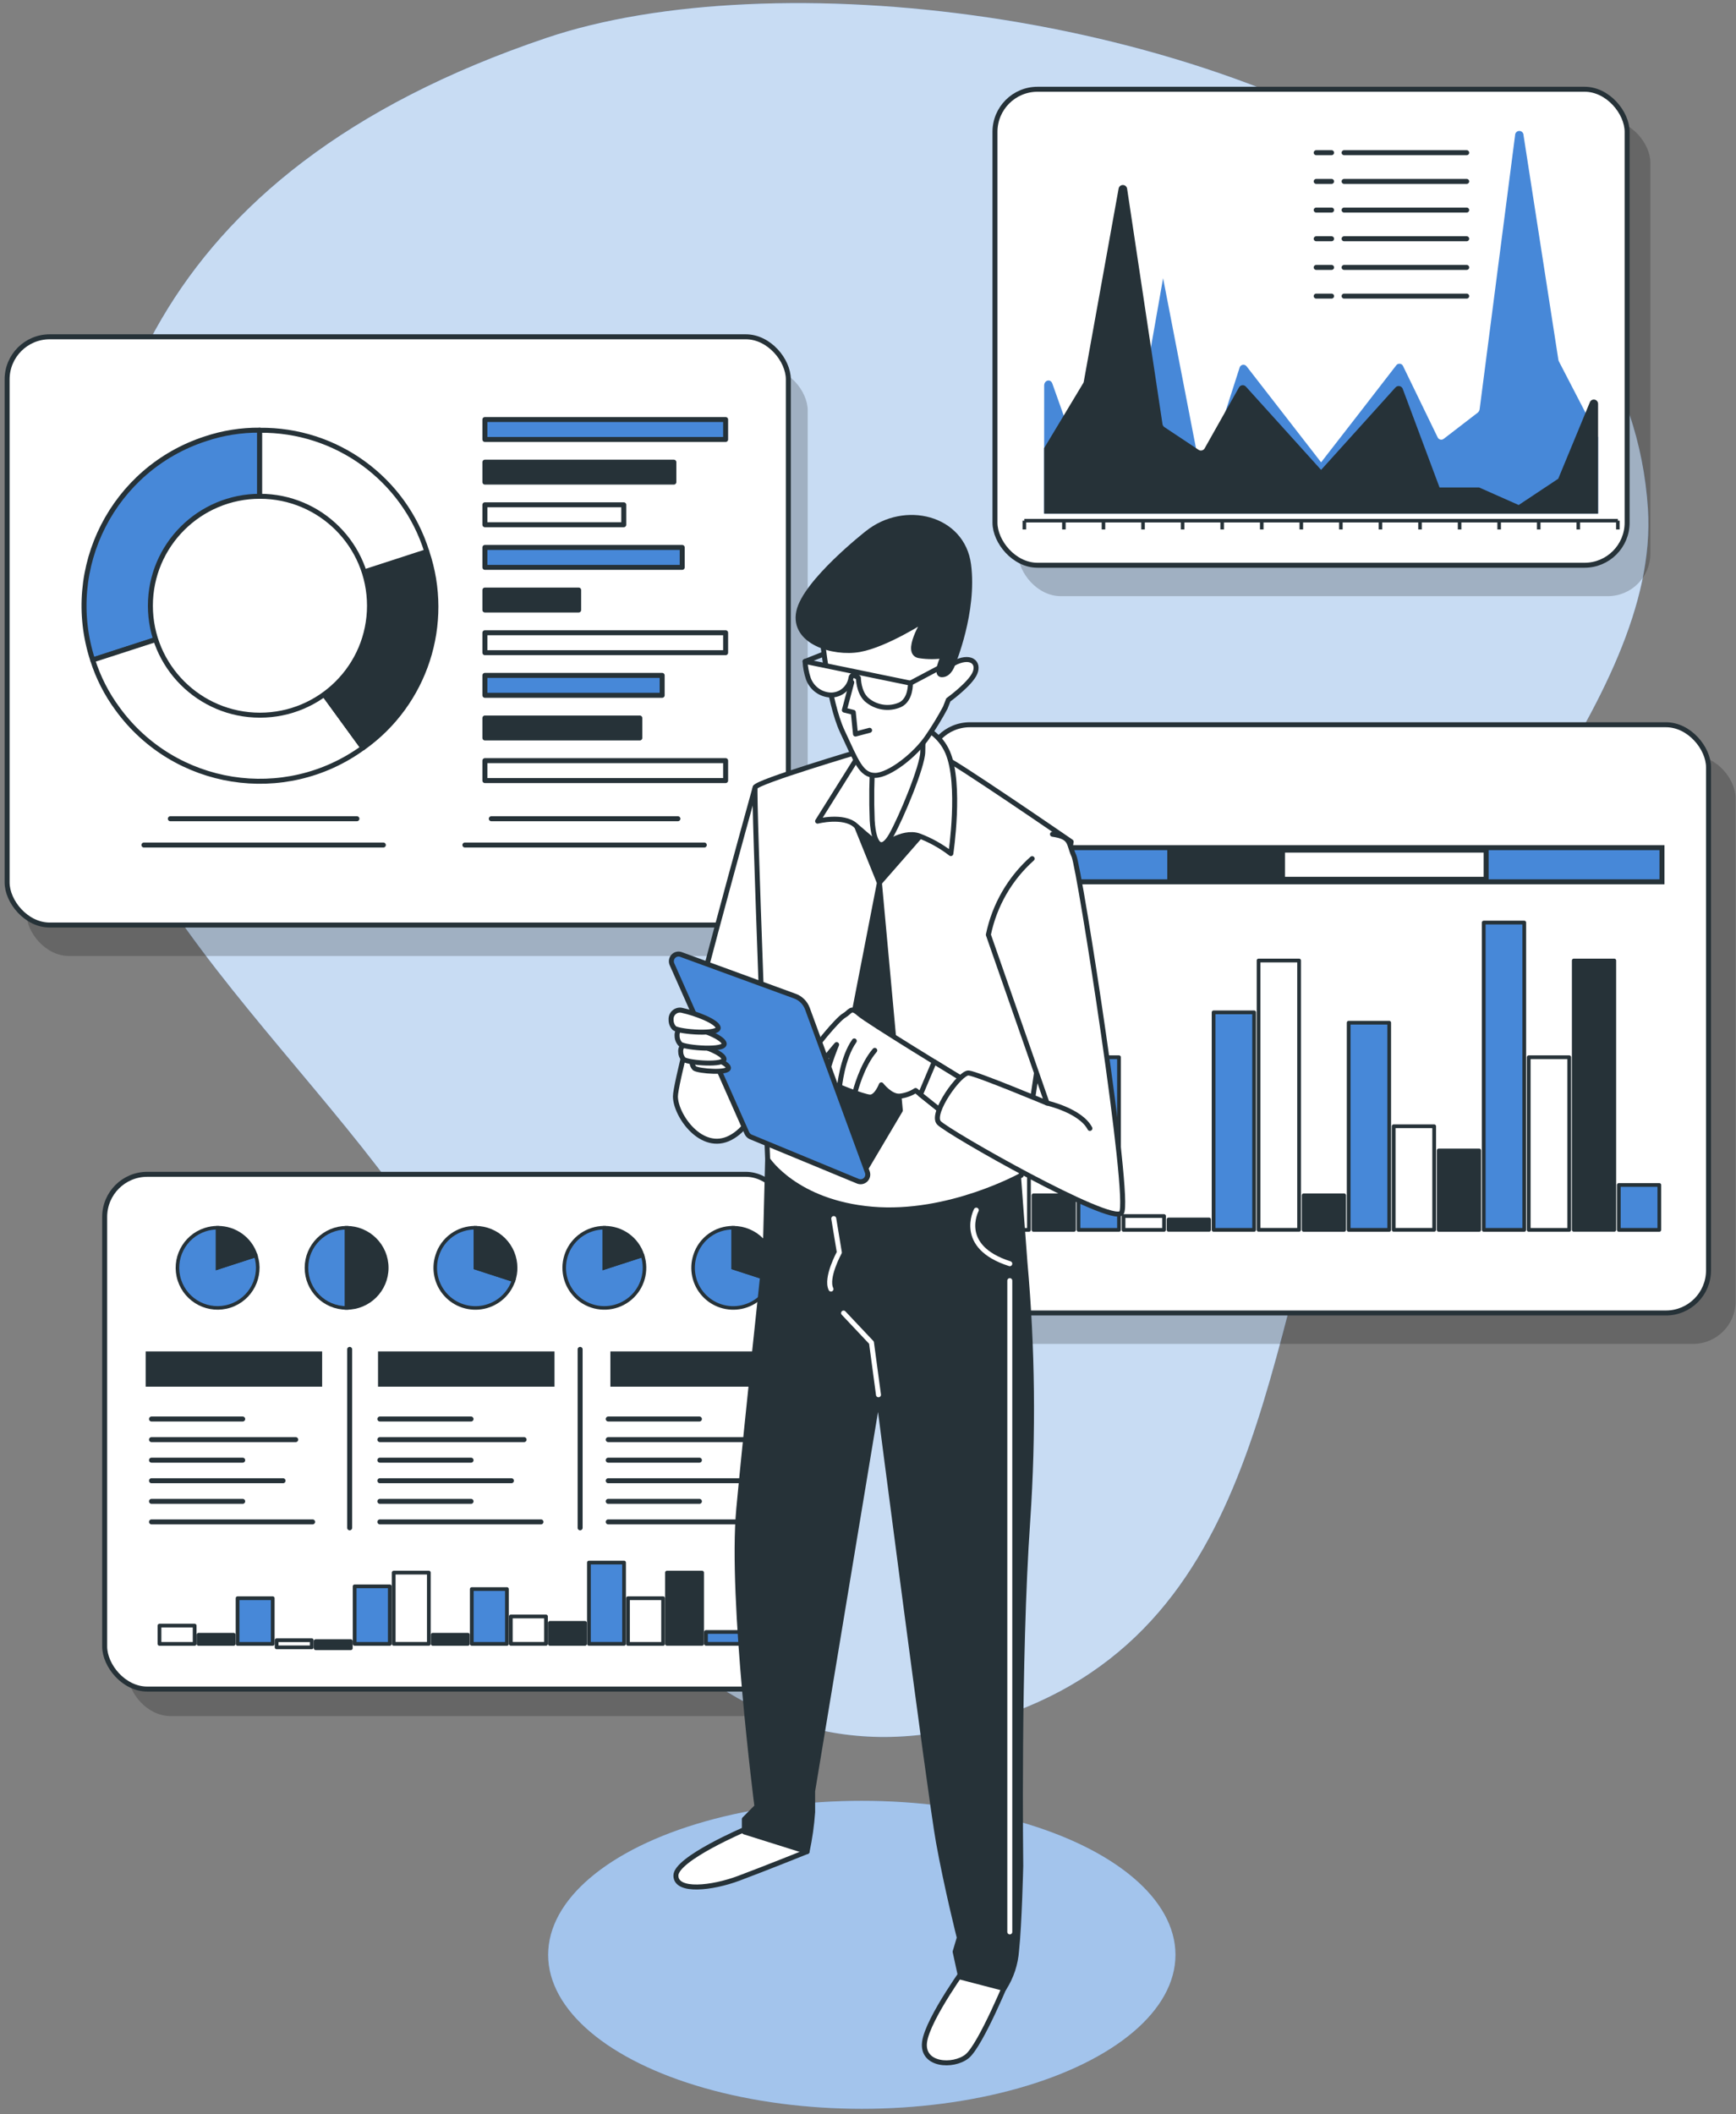<?xml version="1.0" encoding="UTF-8"?>
<svg width="244px" height="297px" viewBox="0 0 244 297" version="1.1" xmlns="http://www.w3.org/2000/svg" xmlns:xlink="http://www.w3.org/1999/xlink">
    <rect x="0" y="0" width="244" height="297" fill="#808080" stroke="none"/>
    <!-- Generator: Sketch 57.1 (83088) - https://sketch.com -->
    <title>Data report-bro</title>
    <desc>Created with Sketch.</desc>
    <g id="Webdesign-quick-fix" stroke="none" stroke-width="1" fill="none" fill-rule="evenodd">
        <g id="Home-page---UI" transform="translate(-582, -2591)">
            <g id="Data-report-bro" transform="translate(583, 2591)">
                <g id="freepik--background-simple--inject-26" transform="translate(10, 0)" fill-rule="nonzero">
                    <path d="M193.057,26.612 C157.705,1.257 97.357,-5.3 65.877,5.3 C9.104,24.431 2.22044605e-16,61.607 0.614,94.842 C1.229,128.078 43.886,156.619 55.24,185.671 C66.595,214.722 87.417,253.776 127.631,241.815 C167.846,229.854 166.121,186.61 178.305,157.41 C190.488,128.211 222.353,98.272 220.621,71.468 C219.415,52.751 208.675,37.856 193.057,26.612 Z" id="Path" fill="#4788D8"></path>
                    <path d="M193.057,26.612 C157.705,1.257 97.357,-5.3 65.877,5.3 C9.104,24.431 2.22044605e-16,61.607 0.614,94.842 C1.229,128.078 43.886,156.619 55.24,185.671 C66.595,214.722 87.417,253.776 127.631,241.815 C167.846,229.854 166.121,186.61 178.305,157.41 C190.488,128.211 222.353,98.272 220.621,71.468 C219.415,52.751 208.675,37.856 193.057,26.612 Z" id="Path" fill="#FFFFFF" opacity="0.7"></path>
                </g>
                <g id="freepik--Charts--inject-26" transform="translate(0, 12)">
                    <rect id="Rectangle" fill="#000000" fill-rule="nonzero" opacity="0.2" x="2.722" y="39.667" width="109.803" height="82.642" rx="5.985"></rect>
                    <rect id="Rectangle" stroke="#263238" stroke-width="0.7" fill="#FFFFFF" fill-rule="nonzero" stroke-linecap="round" stroke-linejoin="round" x="0" y="35.317" width="109.803" height="82.642" rx="5.985"></rect>
                    <path d="M35.499,73.115 L12.025,80.722 C7.812,67.767 14.911,53.855 27.882,49.644 C30.336,48.823 32.91,48.414 35.499,48.433 L35.499,73.115 Z" id="Path" stroke="#263238" stroke-width="0.7" fill="#4788D8" fill-rule="nonzero" stroke-linecap="round" stroke-linejoin="round"></path>
                    <path d="M35.499,73.115 L50.017,93.055 C38.984,101.055 23.546,98.612 15.531,87.597 C13.99,85.514 12.806,83.191 12.025,80.722 L35.499,73.115 Z" id="Path" stroke="#263238" stroke-width="0.7" fill="#FFFFFF" fill-rule="nonzero" stroke-linecap="round" stroke-linejoin="round"></path>
                    <path d="M35.499,73.115 L58.988,65.493 C62.423,75.647 58.783,86.849 50.032,93.055 L35.499,73.115 Z" id="Path" stroke="#263238" stroke-width="0.7" fill="#263238" fill-rule="nonzero" stroke-linecap="round" stroke-linejoin="round"></path>
                    <path d="M35.499,73.115 L35.499,48.448 C46.239,48.326 55.787,55.255 58.988,65.493 L35.499,73.115 Z" id="Path" stroke="#263238" stroke-width="0.7" fill="#FFFFFF" fill-rule="nonzero" stroke-linecap="round" stroke-linejoin="round"></path>
                    <ellipse id="Oval" stroke="#263238" stroke-width="0.7" fill="#FFFFFF" fill-rule="nonzero" stroke-linecap="round" stroke-linejoin="round" cx="35.536" cy="73.1" rx="15.398" ry="15.376"></ellipse>
                    <rect id="Rectangle" stroke="#263238" stroke-width="0.7" fill="#4788D8" fill-rule="nonzero" stroke-linecap="round" stroke-linejoin="round" x="67.153" y="46.941" width="33.835" height="2.799"></rect>
                    <rect id="Rectangle" stroke="#263238" stroke-width="0.7" fill="#263238" fill-rule="nonzero" stroke-linecap="round" stroke-linejoin="round" x="67.153" y="52.931" width="26.558" height="2.799"></rect>
                    <rect id="Rectangle" stroke="#263238" stroke-width="0.7" fill="#FFFFFF" fill-rule="nonzero" stroke-linecap="round" stroke-linejoin="round" x="67.153" y="58.92" width="19.517" height="2.799"></rect>
                    <rect id="Rectangle" stroke="#263238" stroke-width="0.7" fill="#4788D8" fill-rule="nonzero" stroke-linecap="round" stroke-linejoin="round" x="67.153" y="64.91" width="27.734" height="2.799"></rect>
                    <rect id="Rectangle" stroke="#263238" stroke-width="0.7" fill="#263238" fill-rule="nonzero" stroke-linecap="round" stroke-linejoin="round" x="67.153" y="70.899" width="13.179" height="2.799"></rect>
                    <rect id="Rectangle" stroke="#263238" stroke-width="0.7" fill="#FFFFFF" fill-rule="nonzero" stroke-linecap="round" stroke-linejoin="round" x="67.153" y="76.896" width="33.835" height="2.799"></rect>
                    <rect id="Rectangle" stroke="#263238" stroke-width="0.7" fill="#4788D8" fill-rule="nonzero" stroke-linecap="round" stroke-linejoin="round" x="67.153" y="82.885" width="24.916" height="2.799"></rect>
                    <rect id="Rectangle" stroke="#263238" stroke-width="0.7" fill="#263238" fill-rule="nonzero" stroke-linecap="round" stroke-linejoin="round" x="67.153" y="88.875" width="21.773" height="2.799"></rect>
                    <rect id="Rectangle" stroke="#263238" stroke-width="0.7" fill="#FFFFFF" fill-rule="nonzero" stroke-linecap="round" stroke-linejoin="round" x="67.153" y="94.864" width="33.835" height="2.799"></rect>
                    <path d="M22.941,103.025 L49.166,103.025" id="Path" stroke="#263238" stroke-width="0.7" stroke-linecap="round" stroke-linejoin="round"></path>
                    <path d="M19.229,106.718 L52.879,106.718" id="Path" stroke="#263238" stroke-width="0.7" stroke-linecap="round" stroke-linejoin="round"></path>
                    <path d="M68.055,103.025 L94.28,103.025" id="Path" stroke="#263238" stroke-width="0.7" stroke-linecap="round" stroke-linejoin="round"></path>
                    <path d="M64.342,106.718 L97.992,106.718" id="Path" stroke="#263238" stroke-width="0.7" stroke-linecap="round" stroke-linejoin="round"></path>
                    <rect id="Rectangle" fill="#000000" fill-rule="nonzero" opacity="0.2" x="16.98" y="156.776" width="96.084" height="72.317" rx="5.985"></rect>
                    <rect id="Rectangle" stroke="#263238" stroke-width="0.7" fill="#FFFFFF" fill-rule="nonzero" stroke-linecap="round" stroke-linejoin="round" x="13.712" y="152.98" width="96.084" height="72.317" rx="5.985"></rect>
                    <path d="M20.294,187.358 L33.11,187.358" id="Path" stroke="#263238" stroke-width="0.7" stroke-linecap="round" stroke-linejoin="round"></path>
                    <path d="M20.294,190.253 L40.565,190.253" id="Path" stroke="#263238" stroke-width="0.7" stroke-linecap="round" stroke-linejoin="round"></path>
                    <path d="M20.294,193.141 L33.11,193.141" id="Path" stroke="#263238" stroke-width="0.7" stroke-linecap="round" stroke-linejoin="round"></path>
                    <path d="M20.294,196.029 L38.783,196.029" id="Path" stroke="#263238" stroke-width="0.7" stroke-linecap="round" stroke-linejoin="round"></path>
                    <path d="M20.294,198.924 L33.11,198.924" id="Path" stroke="#263238" stroke-width="0.7" stroke-linecap="round" stroke-linejoin="round"></path>
                    <path d="M20.294,201.811 L42.939,201.811" id="Path" stroke="#263238" stroke-width="0.7" stroke-linecap="round" stroke-linejoin="round"></path>
                    <path d="M52.391,187.358 L65.207,187.358" id="Path" stroke="#263238" stroke-width="0.7" stroke-linecap="round" stroke-linejoin="round"></path>
                    <path d="M52.391,190.253 L72.662,190.253" id="Path" stroke="#263238" stroke-width="0.7" stroke-linecap="round" stroke-linejoin="round"></path>
                    <path d="M52.391,193.141 L65.207,193.141" id="Path" stroke="#263238" stroke-width="0.7" stroke-linecap="round" stroke-linejoin="round"></path>
                    <path d="M52.391,196.029 L70.88,196.029" id="Path" stroke="#263238" stroke-width="0.7" stroke-linecap="round" stroke-linejoin="round"></path>
                    <path d="M52.391,198.924 L65.207,198.924" id="Path" stroke="#263238" stroke-width="0.7" stroke-linecap="round" stroke-linejoin="round"></path>
                    <path d="M52.391,201.811 L75.036,201.811" id="Path" stroke="#263238" stroke-width="0.7" stroke-linecap="round" stroke-linejoin="round"></path>
                    <path d="M84.488,187.358 L97.305,187.358" id="Path" stroke="#263238" stroke-width="0.7" stroke-linecap="round" stroke-linejoin="round"></path>
                    <path d="M84.488,190.253 L104.752,190.253" id="Path" stroke="#263238" stroke-width="0.7" stroke-linecap="round" stroke-linejoin="round"></path>
                    <path d="M84.488,193.141 L97.305,193.141" id="Path" stroke="#263238" stroke-width="0.7" stroke-linecap="round" stroke-linejoin="round"></path>
                    <path d="M84.488,196.029 L102.97,196.029" id="Path" stroke="#263238" stroke-width="0.7" stroke-linecap="round" stroke-linejoin="round"></path>
                    <path d="M84.488,198.924 L97.305,198.924" id="Path" stroke="#263238" stroke-width="0.7" stroke-linecap="round" stroke-linejoin="round"></path>
                    <path d="M84.488,201.811 L107.133,201.811" id="Path" stroke="#263238" stroke-width="0.7" stroke-linecap="round" stroke-linejoin="round"></path>
                    <rect id="Rectangle" fill="#263238" fill-rule="nonzero" x="19.473" y="177.861" width="24.805" height="4.956"></rect>
                    <rect id="Rectangle" fill="#263238" fill-rule="nonzero" x="52.132" y="177.861" width="24.805" height="4.956"></rect>
                    <rect id="Rectangle" fill="#263238" fill-rule="nonzero" x="84.791" y="177.861" width="24.805" height="4.956"></rect>
                    <path d="M48.146,177.573 L48.146,202.646" id="Path" stroke="#263238" stroke-width="0.7" stroke-linecap="round" stroke-linejoin="round"></path>
                    <path d="M80.539,177.573 L80.539,202.646" id="Path" stroke="#263238" stroke-width="0.7" stroke-linecap="round" stroke-linejoin="round"></path>
                    <path d="M29.583,166.118 L34.952,164.375 C35.914,167.335 34.291,170.512 31.328,171.474 C28.365,172.435 25.182,170.816 24.218,167.857 C23.255,164.899 24.875,161.72 27.837,160.756 C28.4,160.57 28.99,160.478 29.583,160.483 L29.583,166.118 Z" id="Path" stroke="#263238" stroke-width="0.5" fill="#4788D8" fill-rule="nonzero"></path>
                    <path d="M29.583,166.118 L29.583,160.483 C32.037,160.453 34.22,162.036 34.952,164.375 L29.583,166.118 Z" id="Path" stroke="#263238" stroke-width="0.5" fill="#263238" fill-rule="nonzero"></path>
                    <path d="M83.941,166.118 L89.31,164.375 C90.015,166.543 89.343,168.922 87.607,170.402 C85.871,171.882 83.414,172.172 81.38,171.137 C79.346,170.101 78.138,167.944 78.318,165.672 C78.498,163.4 80.031,161.459 82.203,160.756 C82.763,160.57 83.35,160.478 83.941,160.483 L83.941,166.118 Z" id="Path" stroke="#263238" stroke-width="0.5" fill="#4788D8" fill-rule="nonzero"></path>
                    <path d="M83.941,166.118 L83.941,160.483 C86.396,160.451 88.58,162.034 89.31,164.375 L83.941,166.118 Z" id="Path" stroke="#263238" stroke-width="0.5" fill="#263238" fill-rule="nonzero"></path>
                    <path d="M47.717,166.118 L47.717,171.753 C44.6,171.753 42.074,169.23 42.074,166.118 C42.074,163.006 44.6,160.483 47.717,160.483 L47.717,160.483 L47.717,166.118 Z" id="Path" stroke="#263238" stroke-width="0.5" fill="#4788D8" fill-rule="nonzero"></path>
                    <path d="M47.717,166.118 L47.717,160.483 C50.833,160.483 53.36,163.006 53.36,166.118 C53.36,169.23 50.833,171.753 47.717,171.753 L47.717,171.753 L47.717,166.118 Z" id="Path" stroke="#263238" stroke-width="0.5" fill="#263238" fill-rule="nonzero"></path>
                    <path d="M65.821,166.118 L71.191,167.861 C70.567,169.777 68.967,171.214 66.994,171.633 C65.021,172.051 62.975,171.387 61.625,169.89 C60.276,168.393 59.828,166.291 60.452,164.375 C61.184,162.036 63.367,160.453 65.821,160.483 L65.821,166.118 Z" id="Path" stroke="#263238" stroke-width="0.5" fill="#4788D8" fill-rule="nonzero"></path>
                    <path d="M65.821,166.118 L65.821,160.483 C67.319,160.481 68.756,161.074 69.816,162.131 C70.876,163.188 71.472,164.622 71.472,166.118 C71.475,166.71 71.38,167.299 71.191,167.861 L65.821,166.118 Z" id="Path" stroke="#263238" stroke-width="0.5" fill="#263238" fill-rule="nonzero"></path>
                    <path d="M102.06,166.118 L107.429,167.861 C106.806,169.777 105.206,171.214 103.233,171.633 C101.26,172.051 99.213,171.387 97.864,169.89 C96.514,168.393 96.067,166.291 96.691,164.375 C97.423,162.036 99.606,160.453 102.06,160.483 L102.06,166.118 Z" id="Path" stroke="#263238" stroke-width="0.5" fill="#4788D8" fill-rule="nonzero"></path>
                    <path d="M102.06,166.118 L102.06,160.483 C103.557,160.481 104.994,161.074 106.052,162.131 C107.111,163.189 107.705,164.623 107.703,166.118 C107.708,166.71 107.616,167.299 107.429,167.861 L102.06,166.118 Z" id="Path" stroke="#263238" stroke-width="0.5" fill="#263238" fill-rule="nonzero"></path>
                    <rect id="Rectangle" stroke="#263238" stroke-width="0.525" fill="#4788D8" fill-rule="nonzero" stroke-linecap="round" stroke-linejoin="round" x="98.229" y="217.276" width="4.94" height="1.669"></rect>
                    <rect id="Rectangle" stroke="#263238" stroke-width="0.525" fill="#263238" fill-rule="nonzero" stroke-linecap="round" stroke-linejoin="round" x="92.741" y="208.938" width="4.94" height="10.007"></rect>
                    <rect id="Rectangle" stroke="#263238" stroke-width="0.525" fill="#FFFFFF" fill-rule="nonzero" stroke-linecap="round" stroke-linejoin="round" x="87.261" y="212.535" width="4.94" height="6.418"></rect>
                    <rect id="Rectangle" stroke="#263238" stroke-width="0.525" fill="#4788D8" fill-rule="nonzero" stroke-linecap="round" stroke-linejoin="round" x="81.774" y="207.528" width="4.94" height="11.418"></rect>
                    <rect id="Rectangle" stroke="#263238" stroke-width="0.525" fill="#263238" fill-rule="nonzero" stroke-linecap="round" stroke-linejoin="round" x="76.286" y="215.998" width="4.94" height="2.954"></rect>
                    <rect id="Rectangle" stroke="#263238" stroke-width="0.525" fill="#FFFFFF" fill-rule="nonzero" stroke-linecap="round" stroke-linejoin="round" x="70.799" y="215.097" width="4.94" height="3.848"></rect>
                    <rect id="Rectangle" stroke="#263238" stroke-width="0.525" fill="#4788D8" fill-rule="nonzero" stroke-linecap="round" stroke-linejoin="round" x="65.311" y="211.25" width="4.94" height="7.703"></rect>
                    <rect id="Rectangle" stroke="#263238" stroke-width="0.525" fill="#263238" fill-rule="nonzero" stroke-linecap="round" stroke-linejoin="round" x="59.823" y="217.668" width="4.94" height="1.285"></rect>
                    <rect id="Rectangle" stroke="#263238" stroke-width="0.525" fill="#FFFFFF" fill-rule="nonzero" stroke-linecap="round" stroke-linejoin="round" x="54.336" y="208.938" width="4.94" height="10.007"></rect>
                    <rect id="Rectangle" stroke="#263238" stroke-width="0.525" fill="#4788D8" fill-rule="nonzero" stroke-linecap="round" stroke-linejoin="round" x="48.848" y="210.866" width="4.94" height="8.087"></rect>
                    <rect id="Rectangle" stroke="#263238" stroke-width="0.525" fill="#263238" fill-rule="nonzero" stroke-linecap="round" stroke-linejoin="round" x="43.368" y="218.561" width="4.94" height="1"></rect>
                    <rect id="Rectangle" stroke="#263238" stroke-width="0.525" fill="#FFFFFF" fill-rule="nonzero" stroke-linecap="round" stroke-linejoin="round" x="37.881" y="218.436" width="4.94" height="1"></rect>
                    <rect id="Rectangle" stroke="#263238" stroke-width="0.525" fill="#4788D8" fill-rule="nonzero" stroke-linecap="round" stroke-linejoin="round" x="32.393" y="212.535" width="4.94" height="6.418"></rect>
                    <rect id="Rectangle" stroke="#263238" stroke-width="0.525" fill="#263238" fill-rule="nonzero" stroke-linecap="round" stroke-linejoin="round" x="26.905" y="217.668" width="4.94" height="1.285"></rect>
                    <rect id="Rectangle" stroke="#263238" stroke-width="0.525" fill="#FFFFFF" fill-rule="nonzero" stroke-linecap="round" stroke-linejoin="round" x="21.418" y="216.383" width="4.94" height="2.57"></rect>
                    <rect id="Rectangle" fill="#000000" fill-rule="nonzero" opacity="0.2" x="133.144" y="94.163" width="109.803" height="82.642" rx="5.985"></rect>
                    <rect id="Rectangle" stroke="#263238" stroke-width="0.7" fill="#FFFFFF" fill-rule="nonzero" stroke-linecap="round" stroke-linejoin="round" x="129.335" y="89.82" width="109.803" height="82.642" rx="5.985"></rect>
                    <rect id="Rectangle" stroke="#263238" stroke-width="0.525" fill="#4788D8" fill-rule="nonzero" stroke-linecap="round" stroke-linejoin="round" x="226.529" y="154.479" width="5.695" height="6.307"></rect>
                    <rect id="Rectangle" stroke="#263238" stroke-width="0.525" fill="#263238" fill-rule="nonzero" stroke-linecap="round" stroke-linejoin="round" x="220.198" y="122.943" width="5.695" height="37.835"></rect>
                    <rect id="Rectangle" stroke="#263238" stroke-width="0.525" fill="#FFFFFF" fill-rule="nonzero" stroke-linecap="round" stroke-linejoin="round" x="213.867" y="136.532" width="5.695" height="24.253"></rect>
                    <rect id="Rectangle" stroke="#263238" stroke-width="0.525" fill="#4788D8" fill-rule="nonzero" stroke-linecap="round" stroke-linejoin="round" x="207.544" y="117.611" width="5.695" height="43.175"></rect>
                    <rect id="Rectangle" stroke="#263238" stroke-width="0.525" fill="#263238" fill-rule="nonzero" stroke-linecap="round" stroke-linejoin="round" x="201.214" y="149.627" width="5.695" height="11.159"></rect>
                    <rect id="Rectangle" stroke="#263238" stroke-width="0.525" fill="#FFFFFF" fill-rule="nonzero" stroke-linecap="round" stroke-linejoin="round" x="194.883" y="146.229" width="5.695" height="14.549"></rect>
                    <rect id="Rectangle" stroke="#263238" stroke-width="0.525" fill="#4788D8" fill-rule="nonzero" stroke-linecap="round" stroke-linejoin="round" x="188.56" y="131.68" width="5.695" height="29.106"></rect>
                    <rect id="Rectangle" stroke="#263238" stroke-width="0.525" fill="#263238" fill-rule="nonzero" stroke-linecap="round" stroke-linejoin="round" x="182.229" y="155.934" width="5.695" height="4.852"></rect>
                    <rect id="Rectangle" stroke="#263238" stroke-width="0.525" fill="#FFFFFF" fill-rule="nonzero" stroke-linecap="round" stroke-linejoin="round" x="175.898" y="122.943" width="5.695" height="37.835"></rect>
                    <rect id="Rectangle" stroke="#263238" stroke-width="0.525" fill="#4788D8" fill-rule="nonzero" stroke-linecap="round" stroke-linejoin="round" x="169.575" y="130.225" width="5.695" height="30.56"></rect>
                    <rect id="Rectangle" stroke="#263238" stroke-width="0.525" fill="#263238" fill-rule="nonzero" stroke-linecap="round" stroke-linejoin="round" x="163.244" y="159.324" width="5.695" height="1.455"></rect>
                    <rect id="Rectangle" stroke="#263238" stroke-width="0.525" fill="#FFFFFF" fill-rule="nonzero" stroke-linecap="round" stroke-linejoin="round" x="156.914" y="158.843" width="5.695" height="1.942"></rect>
                    <rect id="Rectangle" stroke="#263238" stroke-width="0.525" fill="#4788D8" fill-rule="nonzero" stroke-linecap="round" stroke-linejoin="round" x="150.583" y="136.532" width="5.695" height="24.253"></rect>
                    <rect id="Rectangle" stroke="#263238" stroke-width="0.525" fill="#263238" fill-rule="nonzero" stroke-linecap="round" stroke-linejoin="round" x="144.26" y="155.934" width="5.695" height="4.852"></rect>
                    <rect id="Rectangle" stroke="#263238" stroke-width="0.525" fill="#FFFFFF" fill-rule="nonzero" stroke-linecap="round" stroke-linejoin="round" x="137.929" y="151.082" width="5.695" height="9.704"></rect>
                    <rect id="Rectangle" stroke="#263238" stroke-width="0.7" fill="#4788D8" fill-rule="nonzero" x="138.668" y="107.087" width="93.925" height="4.8"></rect>
                    <rect id="Rectangle" stroke="#263238" stroke-width="0.7" fill="#263238" fill-rule="nonzero" x="163.414" y="107.434" width="15.235" height="4.099"></rect>
                    <rect id="Rectangle" stroke="#263238" stroke-width="0.7" fill="#FFFFFF" fill-rule="nonzero" x="179.263" y="107.434" width="28.614" height="4.099"></rect>
                    <rect id="Rectangle" fill="#000000" fill-rule="nonzero" opacity="0.2" x="142.115" y="4.882" width="88.851" height="66.874" rx="5.985"></rect>
                    <rect id="Rectangle" stroke="#263238" stroke-width="0.7" fill="#FFFFFF" fill-rule="nonzero" stroke-linecap="round" stroke-linejoin="round" x="138.846" y="0.539" width="88.851" height="66.874" rx="5.985"></rect>
                    <path d="M142.973,61.15 L226.396,61.15" id="Path" stroke="#263238" stroke-width="0.5"></path>
                    <path d="M142.973,61.15 L142.973,62.384" id="Path" stroke="#263238" stroke-width="0.5"></path>
                    <path d="M148.534,61.15 L148.534,62.384" id="Path" stroke="#263238" stroke-width="0.5"></path>
                    <path d="M154.096,61.15 L154.096,62.384" id="Path" stroke="#263238" stroke-width="0.5"></path>
                    <path d="M159.657,61.15 L159.657,62.384" id="Path" stroke="#263238" stroke-width="0.5"></path>
                    <path d="M165.219,61.15 L165.219,62.384" id="Path" stroke="#263238" stroke-width="0.5"></path>
                    <path d="M170.78,61.15 L170.78,62.384" id="Path" stroke="#263238" stroke-width="0.5"></path>
                    <path d="M176.342,61.15 L176.342,62.384" id="Path" stroke="#263238" stroke-width="0.5"></path>
                    <path d="M181.903,61.15 L181.903,62.384" id="Path" stroke="#263238" stroke-width="0.5"></path>
                    <path d="M187.465,61.15 L187.465,62.384" id="Path" stroke="#263238" stroke-width="0.5"></path>
                    <path d="M193.027,61.15 L193.027,62.384" id="Path" stroke="#263238" stroke-width="0.5"></path>
                    <path d="M198.588,61.15 L198.588,62.384" id="Path" stroke="#263238" stroke-width="0.5"></path>
                    <path d="M204.15,61.15 L204.15,62.384" id="Path" stroke="#263238" stroke-width="0.5"></path>
                    <path d="M209.711,61.15 L209.711,62.384" id="Path" stroke="#263238" stroke-width="0.5"></path>
                    <path d="M215.273,61.15 L215.273,62.384" id="Path" stroke="#263238" stroke-width="0.5"></path>
                    <path d="M220.834,61.15 L220.834,62.384" id="Path" stroke="#263238" stroke-width="0.5"></path>
                    <path d="M226.396,61.15 L226.396,62.384" id="Path" stroke="#263238" stroke-width="0.5"></path>
                    <path d="M145.754,60.146 L223.615,60.146 L223.615,49.4 L218.105,38.766 C218.069,38.691 218.045,38.611 218.031,38.529 L213.135,6.987 C213.135,6.66 212.87,6.396 212.544,6.396 C212.217,6.396 211.952,6.66 211.952,6.987 L206.967,45.494 C206.944,45.678 206.851,45.847 206.708,45.966 L201.909,49.659 C201.768,49.763 201.588,49.796 201.42,49.748 C201.251,49.701 201.115,49.577 201.051,49.415 L196.214,39.452 C196.141,39.262 195.97,39.127 195.767,39.101 C195.565,39.074 195.364,39.161 195.245,39.327 L190.246,45.789 L184.684,52.953 L179.123,45.789 L174.219,39.475 C174.088,39.294 173.862,39.209 173.644,39.257 C173.426,39.305 173.257,39.477 173.214,39.696 L168.037,55.818 L162.475,27.082 L156.914,58.684 L151.352,54.386 L146.915,41.904 C146.663,41.166 145.761,41.402 145.761,42.17 L145.754,60.146 Z" id="Path" fill="#4788D8" fill-rule="nonzero"></path>
                    <path d="M223.615,60.168 L145.754,60.168 L145.754,50.959 L151.256,41.816 C151.294,41.753 151.32,41.682 151.33,41.609 L156.226,14.483 C156.281,14.198 156.531,13.992 156.821,13.992 C157.112,13.992 157.361,14.198 157.416,14.483 L162.394,47.598 C162.425,47.764 162.521,47.91 162.66,48.005 L167.46,51.195 C167.599,51.288 167.771,51.319 167.934,51.28 C168.097,51.241 168.236,51.135 168.318,50.988 L173.147,42.421 C173.242,42.253 173.413,42.141 173.605,42.121 C173.797,42.1 173.987,42.174 174.116,42.318 L179.123,47.857 L184.684,54.016 L190.246,47.857 L195.142,42.429 C195.284,42.274 195.495,42.204 195.702,42.243 C195.908,42.282 196.08,42.425 196.155,42.621 L201.332,56.483 L206.893,56.483 L212.455,58.95 L218.016,55.257 L222.454,44.526 C222.555,44.25 222.843,44.088 223.132,44.145 C223.422,44.202 223.626,44.461 223.615,44.755 L223.615,60.168 Z" id="Path" fill="#263238" fill-rule="nonzero"></path>
                    <path d="M187.916,9.453 L205.148,9.453" id="Path" stroke="#263238" stroke-width="0.7" stroke-linecap="round" stroke-linejoin="round"></path>
                    <path d="M187.916,13.486 L205.148,13.486" id="Path" stroke="#263238" stroke-width="0.7" stroke-linecap="round" stroke-linejoin="round"></path>
                    <path d="M187.916,17.511 L205.148,17.511" id="Path" stroke="#263238" stroke-width="0.7" stroke-linecap="round" stroke-linejoin="round"></path>
                    <path d="M187.916,21.543 L205.148,21.543" id="Path" stroke="#263238" stroke-width="0.7" stroke-linecap="round" stroke-linejoin="round"></path>
                    <path d="M187.916,25.568 L205.148,25.568" id="Path" stroke="#263238" stroke-width="0.7" stroke-linecap="round" stroke-linejoin="round"></path>
                    <path d="M187.916,29.6 L205.148,29.6" id="Path" stroke="#263238" stroke-width="0.7" stroke-linecap="round" stroke-linejoin="round"></path>
                    <path d="M183.996,9.453 L186.156,9.453" id="Path" stroke="#263238" stroke-width="0.7" stroke-linecap="round" stroke-linejoin="round"></path>
                    <path d="M183.996,13.486 L186.156,13.486" id="Path" stroke="#263238" stroke-width="0.7" stroke-linecap="round" stroke-linejoin="round"></path>
                    <path d="M183.996,17.511 L186.156,17.511" id="Path" stroke="#263238" stroke-width="0.7" stroke-linecap="round" stroke-linejoin="round"></path>
                    <path d="M183.996,21.543 L186.156,21.543" id="Path" stroke="#263238" stroke-width="0.7" stroke-linecap="round" stroke-linejoin="round"></path>
                    <path d="M183.996,25.568 L186.156,25.568" id="Path" stroke="#263238" stroke-width="0.7" stroke-linecap="round" stroke-linejoin="round"></path>
                    <path d="M183.996,29.6 L186.156,29.6" id="Path" stroke="#263238" stroke-width="0.7" stroke-linecap="round" stroke-linejoin="round"></path>
                </g>
                <g id="freepik--Shadow--inject-26" transform="translate(76, 253)" fill-rule="nonzero">
                    <ellipse id="Oval" fill="#4788D8" cx="44.129" cy="21.633" rx="44.085" ry="21.633"></ellipse>
                    <ellipse id="Oval" fill="#FFFFFF" opacity="0.5" cx="44.129" cy="21.633" rx="44.085" ry="21.633"></ellipse>
                </g>
                <g id="freepik--Character--inject-26" transform="translate(93, 72)" stroke-width="0.7">
                    <path d="M12.14,38.609 C12.14,38.609 0.933,78.93 0.933,82.034 C0.933,84.678 4.605,89.96 8.659,87.841 C12.713,85.723 13.631,79.13 13.631,79.13 L12.14,38.609 Z" id="Path" stroke="#263238" fill="#FFFFFF" fill-rule="nonzero" stroke-linecap="round" stroke-linejoin="round"></path>
                    <path d="M42.119,203.773 C42.119,203.773 36.383,211.588 35.95,214.885 C35.517,218.181 39.953,218.44 41.906,216.907 C43.86,215.373 47.929,205.373 47.929,205.373 L42.119,203.773 Z" id="Path" stroke="#263238" fill="#FFFFFF" fill-rule="nonzero" stroke-linecap="round" stroke-linejoin="round"></path>
                    <path d="M10.818,184.957 C10.818,184.957 0.999,189.12 0.999,191.498 C0.999,193.876 6.103,193.276 9.812,191.891 C13.521,190.506 19.433,188.128 19.433,188.128 C19.433,188.128 13.763,184.365 10.818,184.957 Z" id="Path" stroke="#263238" fill="#FFFFFF" fill-rule="nonzero" stroke-linecap="round" stroke-linejoin="round"></path>
                    <path d="M13.895,90.878 L13.565,103.753 C13.565,103.753 11.016,127.325 9.834,140.007 C8.652,152.689 12.39,181.801 12.39,181.801 L10.62,183.579 L10.62,185.365 L19.433,188.135 C19.826,186.307 20.088,184.453 20.219,182.587 L20.219,179.624 L29.45,123.969 C29.45,123.969 36.714,180.224 37.896,186.757 C39.079,193.291 40.834,200.225 40.834,200.225 L40.247,202.202 L41.025,205.773 L47.113,207.358 C48.142,205.755 48.751,203.915 48.883,202.01 C49.273,198.439 49.471,190.12 49.471,190.12 C49.471,190.12 49.082,161.23 50.455,141.599 C51.273,129.526 51.14,117.406 50.058,105.353 L49.082,92.286 C37.596,96.305 25.03,95.802 13.895,90.878 L13.895,90.878 Z" id="Path" stroke="#263238" fill="#263238" fill-rule="nonzero" stroke-linecap="round" stroke-linejoin="round"></path>
                    <polyline id="Path" stroke="#FFFFFF" stroke-linecap="round" stroke-linejoin="round" points="29.473 123.954 28.488 116.628 24.567 112.472"></polyline>
                    <path d="M43.221,98.012 C43.221,98.012 40.467,103.161 47.929,105.538" id="Path" stroke="#FFFFFF" stroke-linecap="round" stroke-linejoin="round"></path>
                    <path d="M47.929,107.916 L47.929,199.417" id="Path" stroke="#FFFFFF" stroke-linecap="round" stroke-linejoin="round"></path>
                    <path d="M23.186,99.197 L23.972,103.953 C23.972,103.953 22.011,107.516 22.797,109.102" id="Path" stroke="#FFFFFF" stroke-linecap="round" stroke-linejoin="round"></path>
                    <path d="M27.122,33.468 C27.122,33.468 12.397,37.817 12.14,38.609 C11.883,39.402 13.895,90.878 13.895,90.878 C13.895,90.878 17.825,96.953 28.584,97.879 C39.343,98.805 49.53,93.123 49.53,93.123 L56.551,46.254 C56.551,46.254 39.659,34.631 38.484,34.365 C37.309,34.098 30.398,32.542 27.122,33.468 Z" id="Path" stroke="#263238" fill="#FFFFFF" fill-rule="nonzero" stroke-linecap="round" stroke-linejoin="round"></path>
                    <path d="M26.109,43.365 L29.605,52.017 L35.583,45.187 C35.583,45.187 35.135,40.861 31.176,40.409 C29.005,40.055 26.887,41.29 26.109,43.365 L26.109,43.365 Z" id="Path" stroke="#263238" fill="#263238" fill-rule="nonzero" stroke-linecap="round" stroke-linejoin="round"></path>
                    <path d="M27.122,33.468 L20.916,43.365 C20.916,43.365 24.53,42.454 26.219,43.935 C27.908,45.417 29.832,47.01 29.832,47.01 C29.832,47.01 32.77,44.617 35.135,45.417 C36.754,46.018 38.275,46.862 39.644,47.921 C39.644,47.921 41.113,38.135 39.196,33.698 C37.279,29.261 31.184,27.661 27.122,33.468 Z" id="Path" stroke="#263238" fill="#FFFFFF" fill-rule="nonzero" stroke-linecap="round" stroke-linejoin="round"></path>
                    <path d="M28.701,34.602 C28.513,37.482 28.476,40.37 28.591,43.254 C28.812,46.899 29.943,47.699 31.294,45.306 C32.645,42.913 35.7,35.631 35.7,33.579 C35.705,32.287 35.779,30.997 35.921,29.713 C35.921,29.713 31.184,34.817 28.701,34.602 Z" id="Path" stroke="#263238" fill="#FFFFFF" fill-rule="nonzero" stroke-linecap="round" stroke-linejoin="round"></path>
                    <polygon id="Path" stroke="#263238" fill="#263238" fill-rule="nonzero" stroke-linecap="round" stroke-linejoin="round" points="29.605 52.017 23.737 82.174 27.688 92.19 32.542 83.997"></polygon>
                    <path d="M41.128,79.522 C41.128,79.522 27.908,71.47 26.733,70.418 C25.558,69.366 25.551,70.152 24.633,70.678 C23.715,71.203 20.314,75.3 19.661,76.604 C19.007,77.907 17.957,79.774 19.271,80.041 C20.586,80.308 21.629,77.819 21.629,77.396 C21.629,76.974 23.59,74.759 23.59,74.759 C23.59,74.759 21.629,79.508 22.282,79.908 C22.936,80.308 27.387,82.13 28.305,82.13 C29.223,82.13 29.869,80.411 29.869,80.411 C29.869,80.411 31.184,82.13 32.491,81.997 C33.277,81.909 34.031,81.638 34.694,81.204 L39.145,84.767 L41.128,79.522 Z" id="Path" stroke="#263238" fill="#FFFFFF" fill-rule="nonzero" stroke-linecap="round" stroke-linejoin="round"></path>
                    <path d="M41.128,79.522 C41.128,79.522 39.483,78.522 37.309,77.182 L35.37,81.767 L39.167,84.804 L41.128,79.522 Z" id="Path" stroke="#263238" fill="#FFFFFF" fill-rule="nonzero" stroke-linecap="round" stroke-linejoin="round"></path>
                    <path d="M23.972,80.848 C23.972,80.848 24.368,76.619 26.072,74.241" id="Path" stroke="#263238" stroke-linecap="round" stroke-linejoin="round"></path>
                    <path d="M26.197,81.374 C26.197,81.374 27.115,77.67 28.951,75.567" id="Path" stroke="#263238" stroke-linecap="round" stroke-linejoin="round"></path>
                    <path d="M51.072,48.632 C47.932,51.433 45.773,55.182 44.918,59.321 L53.165,82.967 C53.165,82.967 43.346,78.87 42.149,78.745 C40.952,78.619 36.78,84.419 37.962,85.737 C39.145,87.056 62.199,100.131 63.616,98.412 C65.033,96.694 57.741,49.958 56.94,48.239 C56.14,46.521 56.683,45.602 53.929,45.202" id="Path" stroke="#263238" fill="#FFFFFF" fill-rule="nonzero" stroke-linecap="round" stroke-linejoin="round"></path>
                    <path d="M53.165,82.967 C53.165,82.967 57.88,84.026 59.187,86.53" id="Path" stroke="#263238" fill="#FFFFFF" fill-rule="nonzero" stroke-linecap="round" stroke-linejoin="round"></path>
                    <path d="M0.463,63.492 L10.98,87.197 C11.089,87.432 11.28,87.619 11.516,87.723 L26.564,93.945 C26.932,94.104 27.358,94.028 27.65,93.752 C27.941,93.476 28.043,93.051 27.908,92.671 L19.484,69.707 C19.185,68.892 18.546,68.25 17.736,67.951 L1.741,62.107 C1.355,61.952 0.914,62.052 0.632,62.358 C0.349,62.665 0.282,63.115 0.463,63.492 L0.463,63.492 Z" id="Path" stroke="#263238" fill="#4788D8" fill-rule="nonzero" stroke-linecap="round" stroke-linejoin="round"></path>
                    <path d="M4.407,76.13 C4.108,76.067 3.799,76.151 3.571,76.356 C3.344,76.56 3.226,76.861 3.254,77.167 C3.25,77.509 3.379,77.838 3.613,78.085 C4.194,78.5 8.549,78.826 8.38,77.996 C8.27,77.352 6.022,76.448 4.407,76.13 Z" id="Path" stroke="#263238" fill="#FFFFFF" fill-rule="nonzero" stroke-linecap="round" stroke-linejoin="round"></path>
                    <path d="M3.048,74.53 C2.694,74.456 2.326,74.555 2.055,74.797 C1.785,75.039 1.644,75.396 1.674,75.759 C1.671,76.166 1.827,76.557 2.108,76.848 C2.791,77.337 7.983,77.73 7.763,76.744 C7.609,75.981 4.943,74.907 3.048,74.53 Z" id="Path" stroke="#263238" fill="#FFFFFF" fill-rule="nonzero" stroke-linecap="round" stroke-linejoin="round"></path>
                    <path d="M2.637,72.174 C2.255,72.103 1.862,72.216 1.574,72.479 C1.287,72.742 1.136,73.124 1.168,73.515 C1.165,73.957 1.333,74.382 1.638,74.7 C2.372,75.233 7.998,75.663 7.785,74.596 C7.601,73.759 4.7,72.596 2.637,72.174 Z" id="Path" stroke="#263238" fill="#FFFFFF" fill-rule="nonzero" stroke-linecap="round" stroke-linejoin="round"></path>
                    <path d="M1.792,69.929 C1.41,69.859 1.018,69.972 0.73,70.234 C0.442,70.497 0.292,70.88 0.323,71.27 C0.313,71.713 0.483,72.142 0.793,72.455 C1.528,72.989 7.153,73.418 6.94,72.352 C6.749,71.515 3.856,70.374 1.792,69.929 Z" id="Path" stroke="#263238" fill="#FFFFFF" fill-rule="nonzero" stroke-linecap="round" stroke-linejoin="round"></path>
                    <path d="M21.541,17.482 C21.541,17.482 22.422,26.549 24.39,30.75 C26.359,34.95 27.02,36.935 28.995,36.935 C30.971,36.935 34.694,34.061 36.442,31.409 C37.318,30.128 38.125,28.8 38.858,27.431 L39.292,26.327 C39.292,26.327 42.362,24.105 43.023,22.571 C43.684,21.038 42.362,19.919 39.953,21.245 C39.953,21.245 40.827,14.393 39.071,10.193 C37.316,5.993 23.957,9.971 21.541,17.482 Z" id="Path" stroke="#263238" fill="#FFFFFF" fill-rule="nonzero"></path>
                    <path d="M19.154,20.927 L33.96,23.972 C33.96,23.972 34.063,26.29 32.491,27.024 C30.915,27.704 29.092,27.416 27.798,26.283 C26.652,25.231 26.652,23.231 26.652,23.231 C26.652,23.231 25.712,22.49 25.609,23.231 C25.391,24.659 24.148,25.696 22.716,25.646 C21.303,25.576 20.072,24.651 19.602,23.305 C19.346,22.536 19.196,21.736 19.154,20.927 L19.154,20.927 Z" id="Path" stroke="#263238" fill="#FFFFFF" fill-rule="nonzero" stroke-linecap="round" stroke-linejoin="round"></path>
                    <path d="M33.96,23.972 L40.114,20.712" id="Path" stroke="#263238" stroke-linecap="round" stroke-linejoin="round"></path>
                    <path d="M19.154,20.927 L21.548,19.979" id="Path" stroke="#263238" stroke-linecap="round" stroke-linejoin="round"></path>
                    <polyline id="Path" stroke="#263238" fill="#FFFFFF" fill-rule="nonzero" stroke-linecap="round" stroke-linejoin="round" points="25.72 23.868 24.677 27.764 25.933 28.075 26.241 31.127 28.224 30.601"></polyline>
                    <path d="M27.908,2.896 C27.908,2.896 19.139,9.749 18.265,13.949 C17.391,18.149 23.083,19.919 26.814,19.253 C30.545,18.586 35.987,15.053 35.987,15.053 C35.987,15.053 32.917,19.919 35.326,20.134 C36.417,20.293 37.525,20.293 38.616,20.134 C38.616,20.134 37.302,22.794 38.396,22.794 C39.49,22.794 39.931,21.245 39.931,21.245 C39.931,21.245 43.001,13.949 42.134,7.319 C41.267,0.689 33.159,-1.304 27.908,2.896 Z" id="Path" stroke="#263238" fill="#263238" fill-rule="nonzero"></path>
                </g>
            </g>
        </g>
    </g>
</svg>